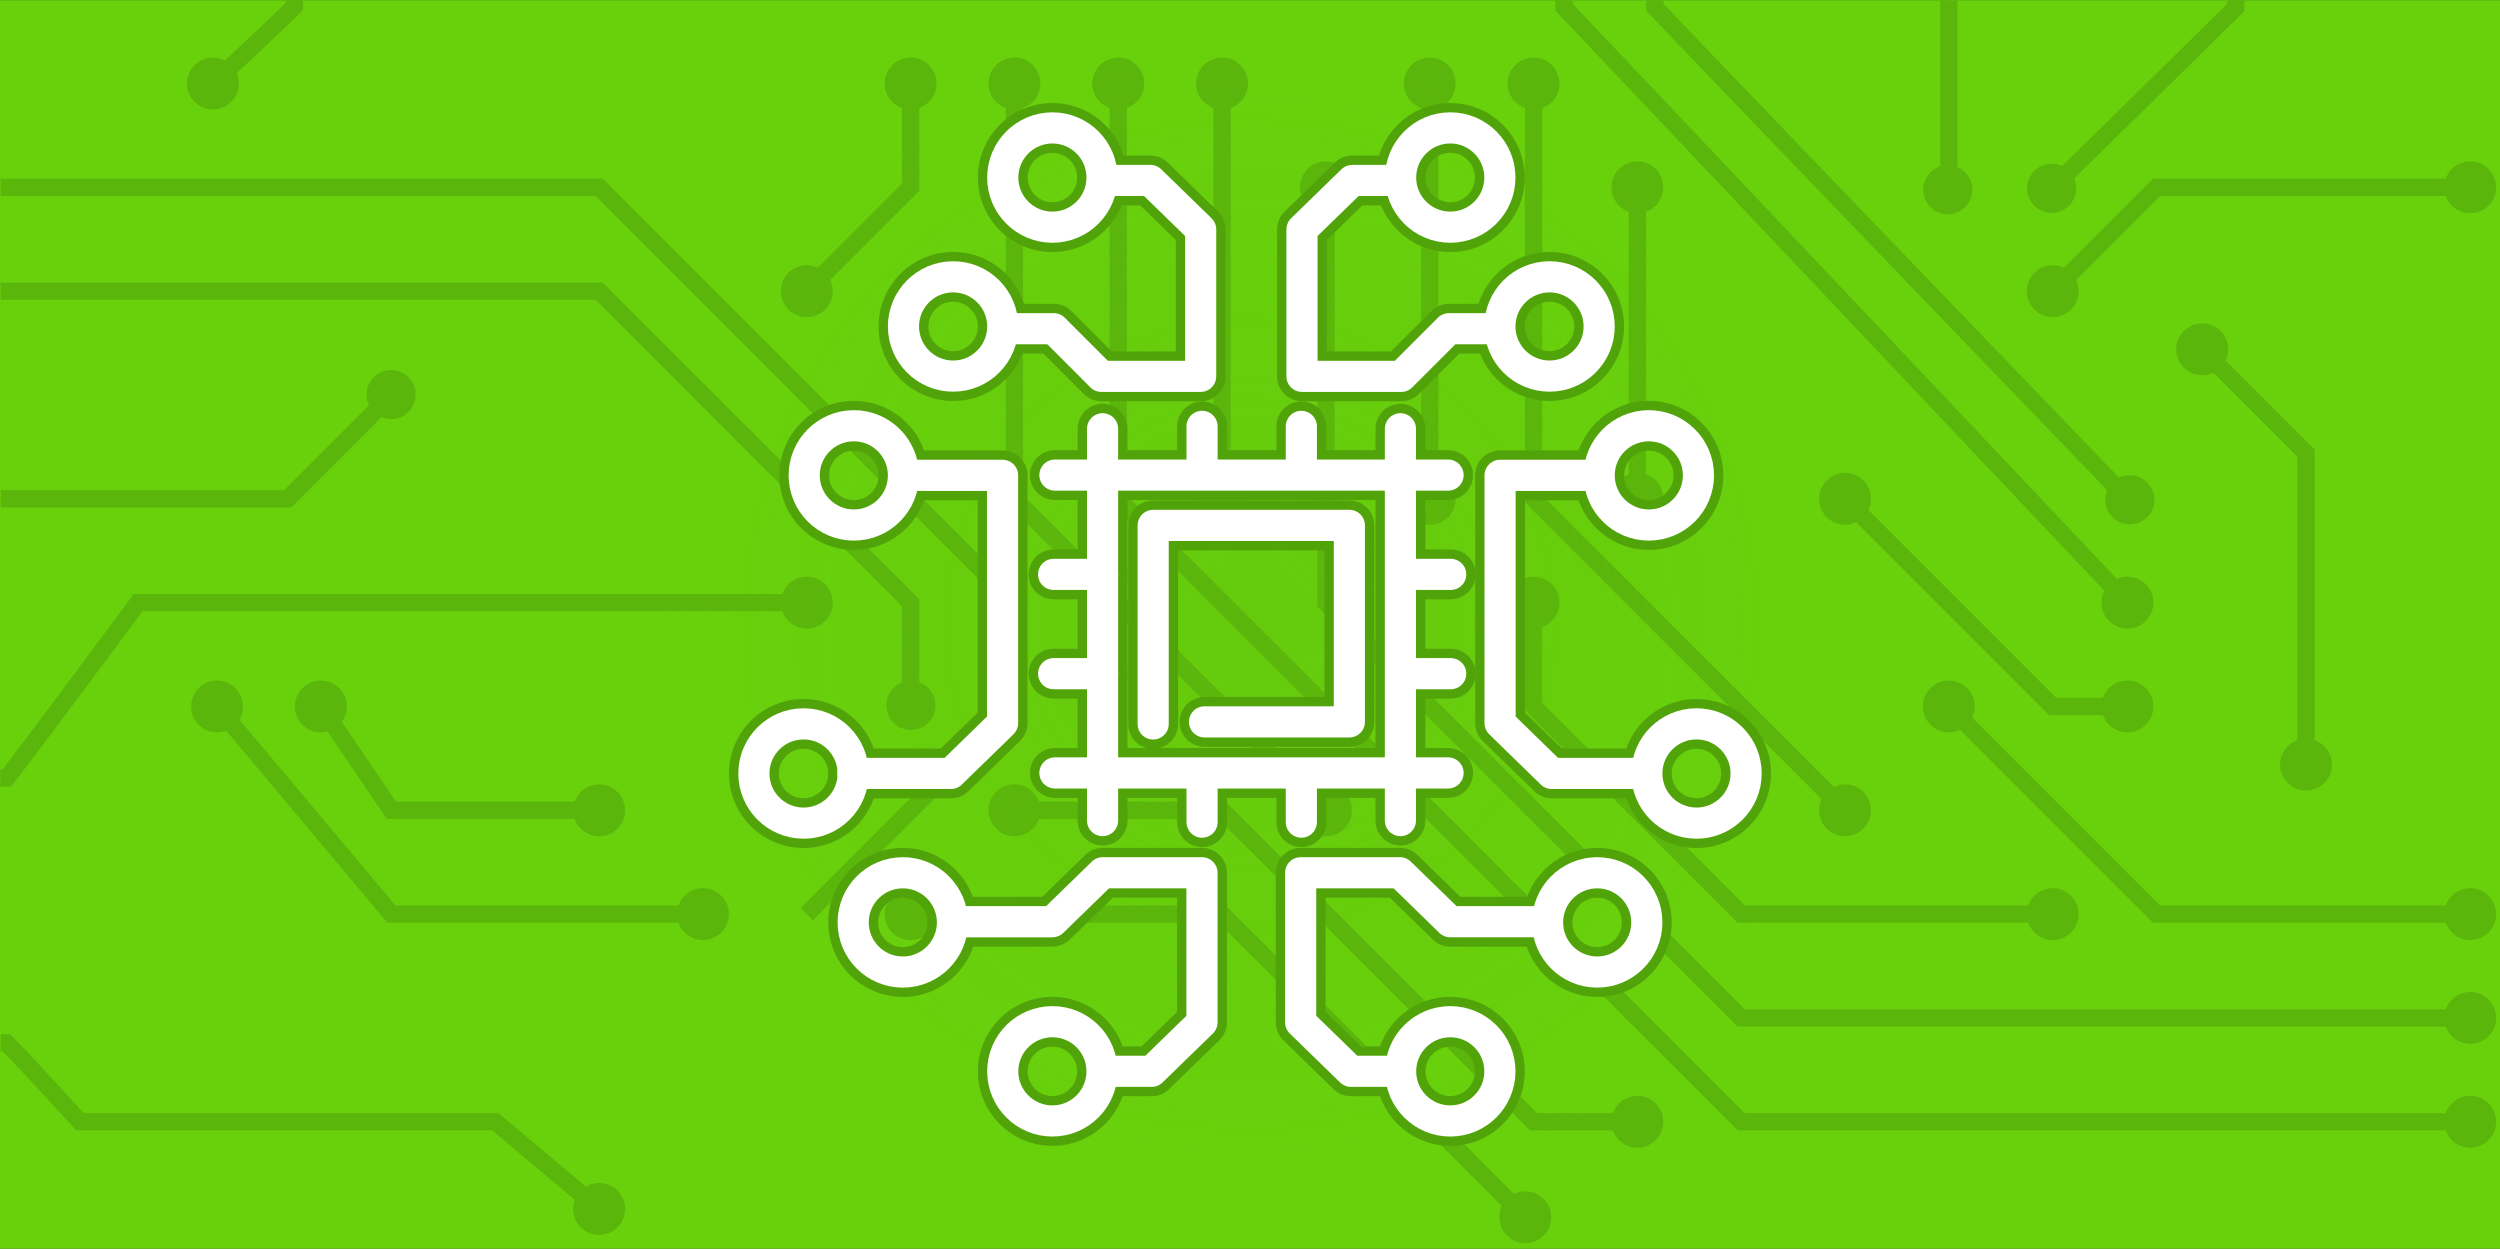 <svg version="1.1" xmlns="http://www.w3.org/2000/svg" xmlns:xlink="http://www.w3.org/1999/xlink" width="601.969" height="300.681" viewBox="0,0,601.969,300.681"><rect x="0" y="0" width="601.969" height="300.681" fill="#333333" stroke="none"/><defs><radialGradient cx="240" cy="180" r="145.372" gradientUnits="userSpaceOnUse" id="color-1"><stop offset="0" stop-color="#5cb80b" stop-opacity="0.267"/><stop offset="1" stop-color="#5cb80b" stop-opacity="0"/></radialGradient></defs><g transform="translate(60.985,-29.643)"><g stroke-miterlimit="10"><path d="M-60.985,330.324v-300.649h601.969v300.649z" fill="#69d10c" stroke="none" stroke-width="0" stroke-linecap="butt" stroke-linejoin="miter"/><path d="" fill="#ffffff" stroke="none" stroke-width="1" stroke-linecap="butt" stroke-linejoin="miter"/><path d="" fill="#ffffff" stroke="none" stroke-width="1" stroke-linecap="butt" stroke-linejoin="miter"/><g stroke="#ffffff" stroke-width="2" stroke-linecap="butt" stroke-linejoin="miter"><path d="" fill="#363636"/><path d="" fill="#474747"/><path d="" fill="#474747"/></g><g fill="none" stroke="#5bb60b" stroke-width="4.17" stroke-linecap="butt" stroke-linejoin="miter"><path d="M-9.724,49.75c0,0 15.254,-14.177 19.655,-18.578l-0.025,-1.483"/><path d="M451.276,174.75c0,0 -121.493,-128.498 -135.67,-143.37l0.051,-1.65"/><path d="M451.276,149.75c0,0 -88.695,-92.028 -113.791,-118.361l0.039,-1.697"/><path d="M258.276,224.75l-75,-75v-100"/><path d="M283.276,49.75v100"/><path d="M533.802,299.75h-175.526l-150,-150v-100"/><path d="M-60.847,74.75c16.084,0 144.123,0 144.123,0l100,100v25l-50,50"/><path d="M433.276,74.75c0,0 36.644,-35.875 44.074,-43.305l0.025,-1.754"/><path d="M533.802,274.75h-175.526l-100,-100v-100"/><path d="M-60.847,99.75c16.084,0 144.123,0 144.123,0l75,75v25"/><path d="M33.276,124.75l-25,25c0,0 -50.565,0 -69.109,0"/><path d="M533.802,249.75h-75.526l-50,-50"/><path d="M451.276,199.75h-18l-50,-50"/><path d="M233.276,49.75v100"/><path d="M433.276,249.75h-75l-50,-50v-25"/><path d="M108.276,249.75h-75l-42,-50"/><path d="M158.276,49.75v25l-25,25"/><path d="M433.276,99.75l25,-25h75.526"/><path d="M383.276,224.75l-75,-75v-100"/><path d="M183.276,224.75h50l75,75h25"/><path d="M158.276,249.75h75l73,73"/><path d="M469.276,113.75l25,25v75"/><path d="M333.276,74.75v75"/><path d="M408.276,29.781c0,12.954 0,44.969 0,44.969"/><path d="M83.276,224.75h-50l-17,-25"/><path d="M83.276,320.75l-25,-21h-100c0,0 -13.146,-14.454 -17.684,-18.991l-1.44,-0.017"/><path d="M133.276,174.75h-161c0,0 -25.097,33.862 -31.613,42.216l-1.588,0.019"/></g><g fill="#5bb60b" stroke="none" stroke-linecap="butt" stroke-linejoin="miter"><g stroke-width="1"><path d="M-9.724,43.5c3.452,0 6.25,2.798 6.25,6.25c0,3.452 -2.798,6.25 -6.25,6.25c-3.452,0 -6.25,-2.798 -6.25,-6.25c0,-3.452 2.798,-6.25 6.25,-6.25zM451.276,168.5c3.452,0 6.25,2.798 6.25,6.25c0,3.452 -2.798,6.25 -6.25,6.25c-3.452,0 -6.25,-2.798 -6.25,-6.25c0,-3.452 2.798,-6.25 6.25,-6.25z"/><path d="M258.276,218.5c3.452,0 6.25,2.798 6.25,6.25c0,3.452 -2.798,6.25 -6.25,6.25c-3.452,0 -6.25,-2.798 -6.25,-6.25c0,-3.452 2.798,-6.25 6.25,-6.25zM183.276,43.5c3.452,0 6.25,2.798 6.25,6.25c0,3.452 -2.798,6.25 -6.25,6.25c-3.452,0 -6.25,-2.798 -6.25,-6.25c0,-3.452 2.798,-6.25 6.25,-6.25z"/><path d="M283.276,143.5c3.452,0 6.25,2.798 6.25,6.25c0,3.452 -2.798,6.25 -6.25,6.25c-3.452,0 -6.25,-2.798 -6.25,-6.25c0,-3.452 2.798,-6.25 6.25,-6.25zM283.276,43.5c3.452,0 6.25,2.798 6.25,6.25c0,3.452 -2.798,6.25 -6.25,6.25c-3.452,0 -6.25,-2.798 -6.25,-6.25c0,-3.452 2.798,-6.25 6.25,-6.25z"/><path d="M208.276,43.5c3.452,0 6.25,2.798 6.25,6.25c0,3.452 -2.798,6.25 -6.25,6.25c-3.452,0 -6.25,-2.798 -6.25,-6.25c0,-3.452 2.798,-6.25 6.25,-6.25zM533.802,293.5c3.452,0 6.25,2.798 6.25,6.25c0,3.452 -2.798,6.25 -6.25,6.25c-3.452,0 -6.25,-2.798 -6.25,-6.25c0,-3.452 2.798,-6.25 6.25,-6.25z"/><path d="M258.276,68.5c3.452,0 6.25,2.798 6.25,6.25c0,3.452 -2.798,6.25 -6.25,6.25c-3.452,0 -6.25,-2.798 -6.25,-6.25c0,-3.452 2.798,-6.25 6.25,-6.25zM533.802,268.5c3.452,0 6.25,2.798 6.25,6.25c0,3.452 -2.798,6.25 -6.25,6.25c-3.452,0 -6.25,-2.798 -6.25,-6.25c0,-3.452 2.798,-6.25 6.25,-6.25z"/><path d="M83.276,314.5c3.452,0 6.25,2.798 6.25,6.25c0,3.452 -2.798,6.25 -6.25,6.25c-3.452,0 -6.25,-2.798 -6.25,-6.25c0,-3.452 2.798,-6.25 6.25,-6.25zM133.276,168.5c3.452,0 6.25,2.798 6.25,6.25c0,3.452 -2.798,6.25 -6.25,6.25c-3.452,0 -6.25,-2.798 -6.25,-6.25c0,-3.452 2.798,-6.25 6.25,-6.25z"/><path d="M408.276,193.5c3.452,0 6.25,2.798 6.25,6.25c0,3.452 -2.798,6.25 -6.25,6.25c-3.452,0 -6.25,-2.798 -6.25,-6.25c0,-3.452 2.798,-6.25 6.25,-6.25zM533.802,243.5c3.452,0 6.25,2.798 6.25,6.25c0,3.452 -2.798,6.25 -6.25,6.25c-3.452,0 -6.25,-2.798 -6.25,-6.25c0,-3.452 2.798,-6.25 6.25,-6.25z"/><path d="M451.276,193.5c3.452,0 6.25,2.798 6.25,6.25c0,3.452 -2.798,6.25 -6.25,6.25c-3.452,0 -6.25,-2.798 -6.25,-6.25c0,-3.452 2.798,-6.25 6.25,-6.25zM383.276,143.5c3.452,0 6.25,2.798 6.25,6.25c0,3.452 -2.798,6.25 -6.25,6.25c-3.452,0 -6.25,-2.798 -6.25,-6.25c0,-3.452 2.798,-6.25 6.25,-6.25z"/><path d="M233.276,143.5c3.452,0 6.25,2.798 6.25,6.25c0,3.452 -2.798,6.25 -6.25,6.25c-3.452,0 -6.25,-2.798 -6.25,-6.25c0,-3.452 2.798,-6.25 6.25,-6.25zM233.276,43.5c3.452,0 6.25,2.798 6.25,6.25c0,3.452 -2.798,6.25 -6.25,6.25c-3.452,0 -6.25,-2.798 -6.25,-6.25c0,-3.452 2.798,-6.25 6.25,-6.25z"/><path d="M308.276,168.5c3.452,0 6.25,2.798 6.25,6.25c0,3.452 -2.798,6.25 -6.25,6.25c-3.452,0 -6.25,-2.798 -6.25,-6.25c0,-3.452 2.798,-6.25 6.25,-6.25zM433.276,243.5c3.452,0 6.25,2.798 6.25,6.25c0,3.452 -2.798,6.25 -6.25,6.25c-3.452,0 -6.25,-2.798 -6.25,-6.25c0,-3.452 2.798,-6.25 6.25,-6.25z"/><path d="M108.276,243.5c3.452,0 6.25,2.798 6.25,6.25c0,3.452 -2.798,6.25 -6.25,6.25c-3.452,0 -6.25,-2.798 -6.25,-6.25c0,-3.452 2.798,-6.25 6.25,-6.25zM-8.724,193.5c3.452,0 6.25,2.798 6.25,6.25c0,3.452 -2.798,6.25 -6.25,6.25c-3.452,0 -6.25,-2.798 -6.25,-6.25c0,-3.452 2.798,-6.25 6.25,-6.25z"/><path d="M133.276,93.5c3.452,0 6.25,2.798 6.25,6.25c0,3.452 -2.798,6.25 -6.25,6.25c-3.452,0 -6.25,-2.798 -6.25,-6.25c0,-3.452 2.798,-6.25 6.25,-6.25zM158.276,43.5c3.452,0 6.25,2.798 6.25,6.25c0,3.452 -2.798,6.25 -6.25,6.25c-3.452,0 -6.25,-2.798 -6.25,-6.25c0,-3.452 2.798,-6.25 6.25,-6.25z"/><path d="M533.802,68.5c3.452,0 6.25,2.798 6.25,6.25c0,3.452 -2.798,6.25 -6.25,6.25c-3.452,0 -6.25,-2.798 -6.25,-6.25c0,-3.452 2.798,-6.25 6.25,-6.25zM433.276,93.5c3.452,0 6.25,2.798 6.25,6.25c0,3.452 -2.798,6.25 -6.25,6.25c-3.452,0 -6.25,-2.798 -6.25,-6.25c0,-3.452 2.798,-6.25 6.25,-6.25z"/><path d="M308.276,43.5c3.452,0 6.25,2.798 6.25,6.25c0,3.452 -2.798,6.25 -6.25,6.25c-3.452,0 -6.25,-2.798 -6.25,-6.25c0,-3.452 2.798,-6.25 6.25,-6.25zM383.276,218.5c3.452,0 6.25,2.798 6.25,6.25c0,3.452 -2.798,6.25 -6.25,6.25c-3.452,0 -6.25,-2.798 -6.25,-6.25c0,-3.452 2.798,-6.25 6.25,-6.25z"/><path d="M183.276,218.5c3.452,0 6.25,2.798 6.25,6.25c0,3.452 -2.798,6.25 -6.25,6.25c-3.452,0 -6.25,-2.798 -6.25,-6.25c0,-3.452 2.798,-6.25 6.25,-6.25zM333.276,293.5c3.452,0 6.25,2.798 6.25,6.25c0,3.452 -2.798,6.25 -6.25,6.25c-3.452,0 -6.25,-2.798 -6.25,-6.25c0,-3.452 2.798,-6.25 6.25,-6.25z"/><path d="M158.276,243.5c3.452,0 6.25,2.798 6.25,6.25c0,3.452 -2.798,6.25 -6.25,6.25c-3.452,0 -6.25,-2.798 -6.25,-6.25c0,-3.452 2.798,-6.25 6.25,-6.25zM306.276,316.5c3.452,0 6.25,2.798 6.25,6.25c0,3.452 -2.798,6.25 -6.25,6.25c-3.452,0 -6.25,-2.798 -6.25,-6.25c0,-3.452 2.798,-6.25 6.25,-6.25z"/><path d="M475.526,113.75c0,3.452 -2.798,6.25 -6.25,6.25c-3.452,0 -6.25,-2.798 -6.25,-6.25c0,-3.452 2.798,-6.25 6.25,-6.25c3.452,0 6.25,2.798 6.25,6.25zM500.526,213.75c0,3.452 -2.798,6.25 -6.25,6.25c-3.452,0 -6.25,-2.798 -6.25,-6.25c0,-3.452 2.798,-6.25 6.25,-6.25c3.452,0 6.25,2.798 6.25,6.25z"/><path d="M333.276,68.5c3.452,0 6.25,2.798 6.25,6.25c0,3.452 -2.798,6.25 -6.25,6.25c-3.452,0 -6.25,-2.798 -6.25,-6.25c0,-3.452 2.798,-6.25 6.25,-6.25zM333.276,143.5c3.452,0 6.25,2.798 6.25,6.25c0,3.452 -2.798,6.25 -6.25,6.25c-3.452,0 -6.25,-2.798 -6.25,-6.25c0,-3.452 2.798,-6.25 6.25,-6.25z"/><path d="M83.276,218.5c3.452,0 6.25,2.798 6.25,6.25c0,3.452 -2.798,6.25 -6.25,6.25c-3.452,0 -6.25,-2.798 -6.25,-6.25c0,-3.452 2.798,-6.25 6.25,-6.25zM16.276,193.5c3.452,0 6.25,2.798 6.25,6.25c0,3.452 -2.798,6.25 -6.25,6.25c-3.452,0 -6.25,-2.798 -6.25,-6.25c0,-3.452 2.798,-6.25 6.25,-6.25z"/><path d="M114.776,149.75"/><path d="M128.531,143.628"/></g><path d="M402.106,75.324c0,-3.268 2.649,-5.917 5.917,-5.917c3.268,0 5.917,2.649 5.917,5.917c0,3.268 -2.649,5.917 -5.917,5.917c-3.268,0 -5.917,-2.649 -5.917,-5.917z" stroke-width="0"/><path d="M427.106,74.991c0,-3.268 2.649,-5.917 5.917,-5.917c3.268,0 5.917,2.649 5.917,5.917c0,3.268 -2.649,5.917 -5.917,5.917c-3.268,0 -5.917,-2.649 -5.917,-5.917z" stroke-width="0"/><path d="M445.939,149.991c0,-3.268 2.649,-5.917 5.917,-5.917c3.268,0 5.917,2.649 5.917,5.917c0,3.268 -2.649,5.917 -5.917,5.917c-3.268,0 -5.917,-2.649 -5.917,-5.917z" stroke-width="0"/><path d="M152.439,199.491c0,-3.268 2.649,-5.917 5.917,-5.917c3.268,0 5.917,2.649 5.917,5.917c0,3.268 -2.649,5.917 -5.917,5.917c-3.268,0 -5.917,-2.649 -5.917,-5.917z" stroke-width="0"/><path d="M27.272,124.658c0,-3.268 2.649,-5.917 5.917,-5.917c3.268,0 5.917,2.649 5.917,5.917c0,3.268 -2.649,5.917 -5.917,5.917c-3.268,0 -5.917,-2.649 -5.917,-5.917z" stroke-width="0"/></g><path d="M94.628,325.372v-290.744h290.744v290.744z" fill="url(#color-1)" stroke="none" stroke-width="0" stroke-linecap="butt" stroke-linejoin="miter"/><g fill="none" stroke="#51a30a" stroke-width="12" stroke-linejoin="round"><g stroke-linecap="round"><path d="M216.682,203.964v-47.81h47.242v47.31h-34.88"/><g><path d="M204.501,227.232v-94.346"/><path d="M276.217,227.232v-94.346"/><path d="M287.691,144.042h-94.664"/><path d="M193.027,215.757h94.664"/><path d="M204.501,167.947h-11.793"/><path d="M204.501,191.852h-11.793"/><path d="M288.329,167.947h-11.793"/><path d="M288.329,191.852h-11.793"/><path d="M228.457,143.779v-11.474"/><path d="M252.362,143.779v-11.474"/><path d="M228.457,227.606v-11.474"/><path d="M252.362,216.132v11.474"/></g></g><g><path d="M180.466,72.394c0,-6.601 5.351,-11.953 11.953,-11.953c6.601,0 11.953,5.351 11.953,11.953c0,6.601 -5.351,11.953 -11.953,11.953c-6.601,0 -11.953,-5.351 -11.953,-11.953z" stroke-linecap="butt"/><path d="M156.56,108.252c0,-6.601 5.351,-11.953 11.953,-11.953c6.601,0 11.953,5.351 11.953,11.953c0,6.601 -5.351,11.953 -11.953,11.953c-6.601,0 -11.953,-5.351 -11.953,-11.953z" stroke-linecap="butt"/><path d="M204.852,73.094h11.156l12.112,11.787v35.383h-23.908l-11.471,-11.471h-11.793" stroke-linecap="round"/></g><g><path d="M132.655,144.109c0,-6.601 5.351,-11.953 11.953,-11.953c6.601,0 11.953,5.351 11.953,11.953c0,6.601 -5.351,11.953 -11.953,11.953c-6.601,0 -11.953,-5.351 -11.953,-11.953z" stroke-linecap="butt"/><path d="M132.496,203.938c6.601,0 11.953,5.351 11.953,11.953c0,6.601 -5.351,11.953 -11.953,11.953c-6.601,0 -11.953,-5.351 -11.953,-11.953c0,-6.601 5.351,-11.953 11.953,-11.953z" stroke-linecap="butt"/><path d="M156.835,144.096h23.586v59.669l-12.431,12.112h-23.586" stroke-linecap="round"/></g><g><path d="M192.418,275.654c6.601,0 11.953,5.351 11.953,11.953c0,6.601 -5.351,11.953 -11.953,11.953c-6.601,0 -11.953,-5.351 -11.953,-11.953c0,-6.601 5.351,-11.953 11.953,-11.953z" stroke-linecap="butt"/><path d="M156.401,239.796c6.601,0 11.953,5.351 11.953,11.953c0,6.601 -5.351,11.953 -11.953,11.953c-6.601,0 -11.953,-5.351 -11.953,-11.953c0,-6.601 5.351,-11.953 11.953,-11.953z" stroke-linecap="butt"/><path d="M170.11,251.583h22.311l12.109,-11.79h23.908v36.02l-12.112,11.787h-11.156" stroke-linecap="round"/></g><g><path d="M288.219,84.346c-6.601,0 -11.953,-5.351 -11.953,-11.953c0,-6.601 5.351,-11.953 11.953,-11.953c6.601,0 11.953,5.351 11.953,11.953c0,6.601 -5.351,11.953 -11.953,11.953z" stroke-linecap="butt"/><path d="M312.124,120.204c-6.601,0 -11.953,-5.351 -11.953,-11.953c0,-6.601 5.351,-11.953 11.953,-11.953c6.601,0 11.953,5.351 11.953,11.953c0,6.601 -5.351,11.953 -11.953,11.953z" stroke-linecap="butt"/><path d="M299.69,108.793h-11.793l-11.471,11.471h-23.908v-35.383l12.112,-11.787h11.156" stroke-linecap="round"/></g><g><path d="M336.03,156.062c-6.601,0 -11.953,-5.351 -11.953,-11.953c0,-6.601 5.351,-11.953 11.953,-11.953c6.601,0 11.953,5.351 11.953,11.953c0,6.601 -5.351,11.953 -11.953,11.953z" stroke-linecap="butt"/><path d="M359.457,215.891c0,6.601 -5.351,11.953 -11.953,11.953c-6.601,0 -11.953,-5.351 -11.953,-11.953c0,-6.601 5.351,-11.953 11.953,-11.953c6.601,0 11.953,5.351 11.953,11.953z" stroke-linecap="butt"/><path d="M335.233,215.877h-22.586l-12.431,-12.112v-59.669h23.586" stroke-linecap="round"/></g><g><path d="M300.172,287.606c0,6.601 -5.351,11.953 -11.953,11.953c-6.601,0 -11.953,-5.351 -11.953,-11.953c0,-6.601 5.351,-11.953 11.953,-11.953c6.601,0 11.953,5.351 11.953,11.953z" stroke-linecap="butt"/><path d="M335.551,251.748c0,6.601 -5.351,11.953 -11.953,11.953c-6.601,0 -11.953,-5.351 -11.953,-11.953c0,-6.601 5.351,-11.953 11.953,-11.953c6.601,0 11.953,5.351 11.953,11.953z" stroke-linecap="butt"/><path d="M275.466,287.6h-11.156l-12.112,-11.787v-36.02h23.908l12.109,11.79h22.311" stroke-linecap="round"/></g></g><g fill="none" stroke="#ffffff" stroke-width="7.5" stroke-linejoin="round"><g stroke-linecap="round"><path d="M216.682,203.964v-47.81h47.242v47.31h-34.88"/><g><path d="M204.501,227.232v-94.346"/><path d="M276.217,227.232v-94.346"/><path d="M287.691,144.042h-94.664"/><path d="M193.027,215.757h94.664"/><path d="M204.501,167.947h-11.793"/><path d="M204.501,191.852h-11.793"/><path d="M288.329,167.947h-11.793"/><path d="M288.329,191.852h-11.793"/><path d="M228.457,143.779v-11.474"/><path d="M252.362,143.779v-11.474"/><path d="M228.457,227.606v-11.474"/><path d="M252.362,216.132v11.474"/></g></g><g><path d="M180.466,72.394c0,-6.601 5.351,-11.953 11.953,-11.953c6.601,0 11.953,5.351 11.953,11.953c0,6.601 -5.351,11.953 -11.953,11.953c-6.601,0 -11.953,-5.351 -11.953,-11.953z" stroke-linecap="butt"/><path d="M156.56,108.252c0,-6.601 5.351,-11.953 11.953,-11.953c6.601,0 11.953,5.351 11.953,11.953c0,6.601 -5.351,11.953 -11.953,11.953c-6.601,0 -11.953,-5.351 -11.953,-11.953z" stroke-linecap="butt"/><path d="M204.852,73.094h11.156l12.112,11.787v35.383h-23.908l-11.471,-11.471h-11.793" stroke-linecap="round"/></g><g><path d="M132.655,144.109c0,-6.601 5.351,-11.953 11.953,-11.953c6.601,0 11.953,5.351 11.953,11.953c0,6.601 -5.351,11.953 -11.953,11.953c-6.601,0 -11.953,-5.351 -11.953,-11.953z" stroke-linecap="butt"/><path d="M132.496,203.938c6.601,0 11.953,5.351 11.953,11.953c0,6.601 -5.351,11.953 -11.953,11.953c-6.601,0 -11.953,-5.351 -11.953,-11.953c0,-6.601 5.351,-11.953 11.953,-11.953z" stroke-linecap="butt"/><path d="M156.835,144.096h23.586v59.669l-12.431,12.112h-23.586" stroke-linecap="round"/></g><g><path d="M192.418,275.654c6.601,0 11.953,5.351 11.953,11.953c0,6.601 -5.351,11.953 -11.953,11.953c-6.601,0 -11.953,-5.351 -11.953,-11.953c0,-6.601 5.351,-11.953 11.953,-11.953z" stroke-linecap="butt"/><path d="M156.401,239.796c6.601,0 11.953,5.351 11.953,11.953c0,6.601 -5.351,11.953 -11.953,11.953c-6.601,0 -11.953,-5.351 -11.953,-11.953c0,-6.601 5.351,-11.953 11.953,-11.953z" stroke-linecap="butt"/><path d="M170.11,251.583h22.311l12.109,-11.79h23.908v36.02l-12.112,11.787h-11.156" stroke-linecap="round"/></g><g><path d="M288.219,84.346c-6.601,0 -11.953,-5.351 -11.953,-11.953c0,-6.601 5.351,-11.953 11.953,-11.953c6.601,0 11.953,5.351 11.953,11.953c0,6.601 -5.351,11.953 -11.953,11.953z" stroke-linecap="butt"/><path d="M312.124,120.204c-6.601,0 -11.953,-5.351 -11.953,-11.953c0,-6.601 5.351,-11.953 11.953,-11.953c6.601,0 11.953,5.351 11.953,11.953c0,6.601 -5.351,11.953 -11.953,11.953z" stroke-linecap="butt"/><path d="M299.69,108.793h-11.793l-11.471,11.471h-23.908v-35.383l12.112,-11.787h11.156" stroke-linecap="round"/></g><g><path d="M336.03,156.062c-6.601,0 -11.953,-5.351 -11.953,-11.953c0,-6.601 5.351,-11.953 11.953,-11.953c6.601,0 11.953,5.351 11.953,11.953c0,6.601 -5.351,11.953 -11.953,11.953z" stroke-linecap="butt"/><path d="M359.457,215.891c0,6.601 -5.351,11.953 -11.953,11.953c-6.601,0 -11.953,-5.351 -11.953,-11.953c0,-6.601 5.351,-11.953 11.953,-11.953c6.601,0 11.953,5.351 11.953,11.953z" stroke-linecap="butt"/><path d="M335.233,215.877h-22.586l-12.431,-12.112v-59.669h23.586" stroke-linecap="round"/></g><g><path d="M300.172,287.606c0,6.601 -5.351,11.953 -11.953,11.953c-6.601,0 -11.953,-5.351 -11.953,-11.953c0,-6.601 5.351,-11.953 11.953,-11.953c6.601,0 11.953,5.351 11.953,11.953z" stroke-linecap="butt"/><path d="M335.551,251.748c0,6.601 -5.351,11.953 -11.953,11.953c-6.601,0 -11.953,-5.351 -11.953,-11.953c0,-6.601 5.351,-11.953 11.953,-11.953c6.601,0 11.953,5.351 11.953,11.953z" stroke-linecap="butt"/><path d="M275.466,287.6h-11.156l-12.112,-11.787v-36.02h23.908l12.109,11.79h22.311" stroke-linecap="round"/></g></g></g></g></svg><!--rotationCenter:300.984525:150.3565303907764-->